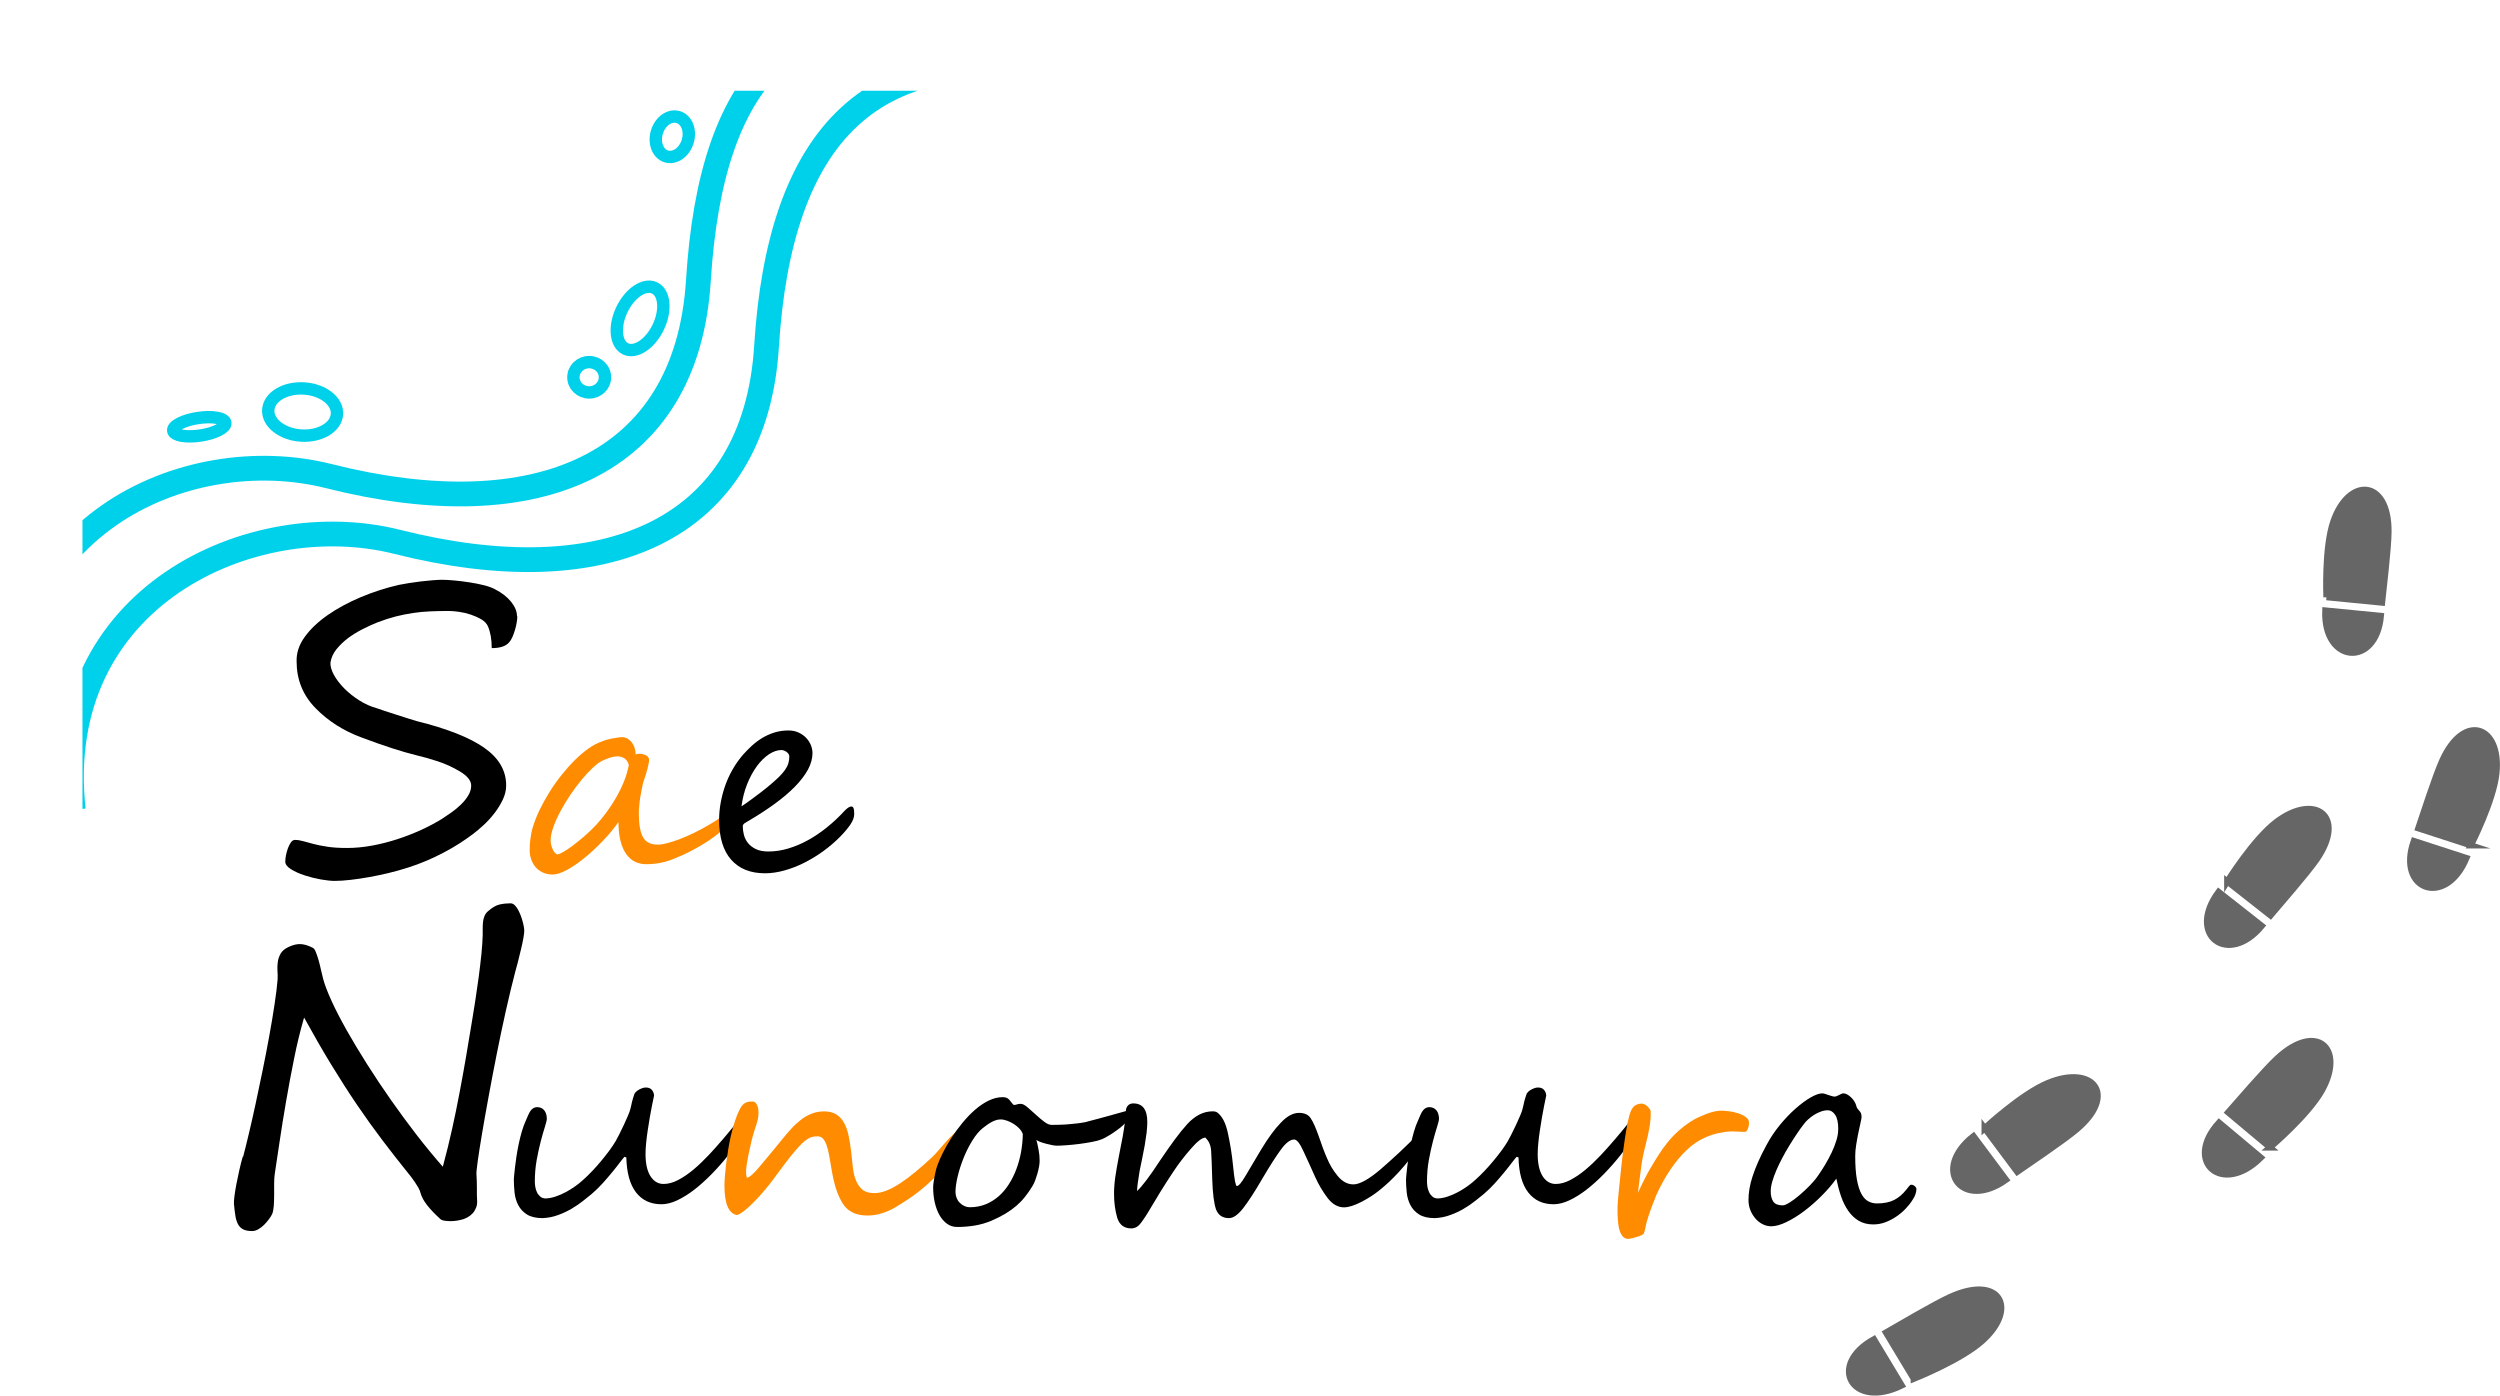 <?xml version="1.0" encoding="UTF-8"?>
<svg id="_レイヤー_1" data-name="レイヤー 1" xmlns="http://www.w3.org/2000/svg" width="403.82" height="225.43" xmlns:xlink="http://www.w3.org/1999/xlink" viewBox="0 0 403.82 225.43">
  <defs>
    <style>
      .cls-1 {
        stroke-width: 4px;
      }

      .cls-1, .cls-2, .cls-3 {
        fill: none;
      }

      .cls-1, .cls-4, .cls-3 {
        stroke-miterlimit: 10;
      }

      .cls-1, .cls-3 {
        stroke: #00d1eb;
      }

      .cls-4 {
        fill: #666;
        stroke: #666;
      }

      .cls-5 {
        fill: #ff8c00;
      }

      .cls-3 {
        stroke-width: 2px;
      }

      .cls-6 {
        clip-path: url(#clippath);
      }
    </style>
    <clipPath id="clippath">
      <rect class="cls-2" x="13.32" y="14.66" width="143.16" height="137.28"/>
    </clipPath>
  </defs>
  <path d="M83.56,99.56c0,.27-.03.6-.1,1-.06.4-.16.8-.28,1.2-.12.41-.26.79-.42,1.16-.16.36-.34.65-.54.86-.52.6-1.45.91-2.79.91,0-1.42-.21-2.59-.62-3.53-.19-.44-.55-.81-1.05-1.11-.51-.3-1.08-.56-1.7-.77-.63-.21-1.26-.36-1.9-.45-.64-.09-1.18-.14-1.64-.14-1.04,0-2.04.02-3,.06-.96.04-1.9.13-2.82.27-.92.14-1.85.32-2.79.56-.94.24-1.92.56-2.94.95-.78.31-1.59.68-2.43,1.11-.84.43-1.62.91-2.34,1.45-.71.54-1.33,1.14-1.85,1.78-.52.65-.84,1.35-.97,2.13-.04.58.14,1.25.55,2,.41.75.97,1.48,1.67,2.19.7.71,1.51,1.35,2.43,1.94.92.58,1.88,1.01,2.87,1.28.17.06.57.2,1.2.41.63.21,1.3.43,2.03.66.72.23,1.4.44,2.01.64.62.2,1.01.32,1.18.36,4.89,1.21,8.52,2.64,10.89,4.3s3.55,3.68,3.55,6.08c0,.77-.18,1.54-.54,2.3-.36.76-.81,1.49-1.35,2.19-.54.7-1.12,1.34-1.75,1.92-.63.58-1.21,1.07-1.75,1.47-.63.48-1.34.97-2.14,1.49-.8.51-1.65,1.01-2.56,1.48-.91.48-1.85.93-2.82,1.34s-1.96.78-2.95,1.09c-.97.31-2,.6-3.07.86-1.07.26-2.13.48-3.18.67-1.05.19-2.06.34-3.02.45-.96.11-1.82.17-2.58.17-.56,0-1.29-.08-2.19-.23-.9-.16-1.78-.38-2.64-.66-.87-.28-1.61-.62-2.22-1-.62-.39-.92-.8-.92-1.23,0-.27.04-.6.11-1,.08-.4.18-.78.32-1.16.14-.38.3-.69.49-.95.18-.26.39-.39.63-.39.43,0,.88.07,1.35.2.46.14,1.02.29,1.65.45.64.17,1.4.32,2.27.45.88.14,1.94.2,3.2.2s2.64-.13,4.04-.39c1.4-.26,2.76-.61,4.1-1.05,1.34-.44,2.62-.94,3.84-1.5,1.22-.56,2.32-1.15,3.29-1.75.45-.29.96-.63,1.51-1.02.55-.39,1.07-.81,1.54-1.27.48-.46.88-.95,1.2-1.47.32-.52.49-1.06.49-1.63,0-.79-.61-1.55-1.82-2.28-1.19-.71-2.41-1.26-3.65-1.66-1.24-.4-2.35-.71-3.33-.94-1.19-.29-2.53-.68-4.01-1.16-1.48-.48-3.11-1.05-4.88-1.72-2.94-1.08-5.43-2.67-7.46-4.75-2.03-2.08-3.05-4.6-3.05-7.53-.04-1.38.39-2.7,1.31-3.97.92-1.27,2.16-2.45,3.71-3.53,1.56-1.08,3.34-2.05,5.34-2.89,2-.84,4.06-1.51,6.18-1.99.43-.08.96-.18,1.57-.28.62-.1,1.25-.19,1.91-.27.66-.07,1.3-.14,1.91-.19.62-.05,1.14-.08,1.57-.08.52,0,1.17.04,1.96.11.79.07,1.6.17,2.43.3.83.13,1.62.28,2.37.47s1.35.41,1.8.66c1.1.56,1.97,1.24,2.6,2.03.63.79.94,1.56.94,2.31Z"/>
  <g>
    <path class="cls-5" d="M118.23,130.53s.05-.04.07-.04c.05,0,.08.06.11.18.03.12.05.28.05.47,0,.23-.03.48-.09.75-.06.27-.15.51-.27.73-.99,1.16-2.16,2.19-3.5,3.08-1.34.89-2.74,1.68-4.2,2.36-.59.26-1.13.49-1.63.69s-.98.36-1.44.48c-.47.12-.94.21-1.42.27-.48.06-1,.09-1.56.09-.62,0-1.19-.12-1.73-.37-.53-.25-1-.64-1.41-1.19s-.73-1.25-.96-2.11c-.23-.86-.35-1.91-.35-3.14-.75,1.07-1.62,2.12-2.6,3.13-.98,1.02-1.96,1.92-2.95,2.72-.99.8-1.93,1.44-2.82,1.91-.9.48-1.64.72-2.22.72-.65,0-1.21-.12-1.68-.35-.47-.23-.86-.53-1.16-.9-.3-.37-.53-.78-.68-1.24-.15-.46-.23-.9-.23-1.34,0-.23,0-.52.02-.86.01-.34.05-.69.09-1.04.05-.36.1-.71.17-1.05s.15-.65.24-.91c.26-.87.62-1.79,1.08-2.75.47-.96,1-1.92,1.59-2.87.59-.95,1.24-1.87,1.95-2.76.71-.89,1.43-1.7,2.16-2.42.73-.72,1.46-1.35,2.2-1.87.74-.52,1.44-.89,2.1-1.11.18-.09.42-.17.71-.26s.61-.16.94-.23c.33-.07.64-.12.94-.16s.53-.07.71-.07c.35,0,.65.08.93.25.27.17.5.38.7.65.2.27.34.57.44.9.1.33.15.66.15.98.17-.06.37-.09.61-.09.38,0,.73.08,1.06.25.33.17.5.42.5.75,0,.16-.03.36-.08.61-.05.25-.12.52-.19.83-.08.3-.17.62-.27.94-.11.32-.2.62-.29.89-.11.3-.21.69-.3,1.14-.1.46-.19.94-.27,1.44-.08.5-.15.99-.19,1.48-.05.49-.07.91-.07,1.27,0,1.77.22,3.06.67,3.86.44.8,1.24,1.21,2.38,1.21.42,0,.95-.08,1.58-.25.63-.17,1.31-.39,2.03-.66.72-.28,1.47-.61,2.26-.99.78-.38,1.55-.79,2.3-1.23.75-.43,1.46-.89,2.12-1.36.66-.47,1.23-.93,1.72-1.38ZM96.38,133.14c.47-.49.97-1.1,1.51-1.83.54-.72,1.06-1.51,1.56-2.36s.93-1.73,1.31-2.65c.38-.92.65-1.83.81-2.73-.15-.52-.39-.88-.72-1.09-.33-.2-.69-.3-1.08-.3-.42,0-.85.08-1.3.23-.44.15-.84.31-1.18.47-.44.2-.94.58-1.52,1.12-.58.54-1.18,1.19-1.81,1.94-.62.75-1.23,1.56-1.83,2.45-.59.88-1.13,1.77-1.6,2.65-.47.88-.86,1.74-1.15,2.56-.29.82-.44,1.54-.44,2.16,0,.23.03.48.1.74s.15.5.26.73c.11.23.23.41.36.55.14.15.27.22.41.22.15,0,.44-.12.87-.36s.93-.57,1.51-1c.58-.43,1.21-.94,1.9-1.53.68-.59,1.37-1.25,2.04-1.96Z"/>
    <path d="M137.98,131.49c0,.51-.2,1.06-.59,1.65-.39.59-.95,1.26-1.67,2-.83.84-1.74,1.62-2.73,2.34s-2.02,1.34-3.07,1.87c-1.05.53-2.12.95-3.2,1.25s-2.13.46-3.14.46c-2.36,0-4.19-.73-5.48-2.2-1.29-1.46-1.94-3.61-1.94-6.44,0-.9.08-1.82.25-2.75.17-.94.41-1.86.73-2.77.32-.91.73-1.8,1.22-2.65.49-.86,1.06-1.65,1.7-2.39.41-.45.86-.91,1.35-1.37.5-.46,1.05-.88,1.65-1.25.6-.37,1.26-.67,1.97-.9.71-.23,1.49-.35,2.34-.35.6,0,1.14.11,1.63.34.48.22.89.51,1.22.86.33.35.58.74.76,1.17.17.43.26.86.26,1.28,0,.88-.25,1.78-.74,2.69-.5.91-1.2,1.82-2.1,2.74-.9.92-1.99,1.84-3.25,2.76-1.26.92-2.67,1.84-4.22,2.75-.21.12-.42.24-.63.38-.21.14-.32.31-.32.51,0,.43.06.89.18,1.37.12.48.34.92.65,1.32.32.4.74.73,1.28.99.53.26,1.21.39,2.04.39,1.05,0,2.13-.16,3.22-.49,1.09-.33,2.16-.78,3.2-1.36,1.05-.58,2.06-1.27,3.05-2.07.99-.8,1.91-1.66,2.76-2.59.48-.51.87-.76,1.15-.76.17,0,.29.09.36.28.08.19.11.5.11.94ZM127.5,122.2c0-.16-.05-.3-.14-.43-.09-.13-.2-.24-.33-.33-.13-.09-.26-.16-.41-.21-.14-.05-.27-.08-.37-.08-.66,0-1.34.23-2.03.68-.69.46-1.34,1.09-1.94,1.9-.6.81-1.13,1.78-1.58,2.89-.45,1.12-.76,2.33-.93,3.63.21-.13.49-.32.84-.57.35-.25.72-.52,1.12-.82.4-.3.8-.6,1.2-.9.4-.3.76-.59,1.07-.85.69-.57,1.26-1.07,1.72-1.51.45-.44.81-.85,1.07-1.22.26-.37.45-.73.55-1.09.11-.36.16-.73.16-1.12Z"/>
  </g>
  <path d="M39.27,186.85c.26-.98.57-2.21.92-3.7.36-1.49.72-3.11,1.1-4.86.38-1.75.76-3.58,1.15-5.49.39-1.91.75-3.76,1.07-5.55.32-1.79.61-3.47.84-5.03.24-1.56.4-2.9.49-4,.02-.44.02-.9-.02-1.39-.03-.49-.02-.97.05-1.44.06-.47.22-.92.45-1.34.24-.43.66-.79,1.27-1.08.74-.35,1.41-.51,2.01-.47.61.04,1.27.25,1.98.63.15.08.3.31.45.69.15.38.3.81.44,1.31.14.5.27,1.03.39,1.58.12.55.23,1.03.34,1.42.26.96.72,2.16,1.38,3.6.66,1.44,1.48,3.02,2.45,4.74.97,1.72,2.07,3.54,3.29,5.47,1.22,1.93,2.51,3.86,3.86,5.78,1.35,1.93,2.74,3.81,4.15,5.64,1.42,1.83,2.82,3.53,4.2,5.1.58-2.17,1.09-4.23,1.52-6.19.43-1.96.83-3.88,1.18-5.77.36-1.89.7-3.76,1.02-5.63.32-1.87.65-3.8.97-5.8.17-1.02.36-2.16.55-3.42.19-1.26.38-2.53.55-3.81.17-1.28.32-2.52.44-3.72.12-1.2.19-2.24.21-3.11v-1.06c0-.35.02-.69.05-1.02.03-.32.11-.64.23-.94.12-.3.31-.57.57-.8.69-.6,1.32-.97,1.88-1.09.56-.13,1.16-.19,1.78-.19.3,0,.58.17.84.5.26.33.49.73.68,1.19.19.46.35.93.47,1.42.12.49.19.88.21,1.17.02.27-.02.7-.13,1.3-.11.59-.24,1.23-.41,1.92s-.33,1.37-.5,2.03c-.17.67-.31,1.19-.42,1.56-.5,1.9-1,3.99-1.51,6.27-.51,2.28-1,4.59-1.46,6.92-.47,2.33-.9,4.62-1.31,6.85-.41,2.23-.77,4.24-1.07,6.03-.3,1.79-.54,3.28-.7,4.45-.16,1.18-.23,1.88-.21,2.11.02.31.04.67.05,1.06.01.4.02.79.02,1.17v1.09c0,.34.01.61.03.8.04.5,0,.93-.15,1.3-.14.36-.32.67-.55.92s-.48.45-.76.61c-.28.16-.54.28-.78.36-.28.08-.61.16-.97.22-.37.06-.73.09-1.09.09s-.69-.03-1.01-.08c-.31-.05-.55-.16-.7-.33-.82-.75-1.51-1.47-2.06-2.17-.55-.7-.91-1.38-1.09-2.05-.04-.21-.15-.46-.32-.77-.17-.3-.36-.6-.57-.91-.21-.3-.41-.58-.6-.84-.19-.26-.36-.46-.49-.61-1.41-1.75-2.79-3.52-4.15-5.31-1.36-1.79-2.73-3.7-4.1-5.72-1.37-2.02-2.76-4.19-4.17-6.5-1.41-2.31-2.87-4.85-4.38-7.6-.61,2.08-1.15,4.3-1.62,6.66-.48,2.36-.91,4.67-1.3,6.94-.39,2.27-.74,4.42-1.04,6.46-.3,2.03-.56,3.77-.78,5.2-.06.42-.1.93-.1,1.55v1.86c0,.63-.02,1.21-.06,1.77-.04.55-.13.98-.26,1.3-.11.23-.28.5-.5.81s-.49.61-.78.91c-.29.29-.61.54-.94.73-.34.2-.67.3-.99.3-.63,0-1.12-.09-1.48-.28s-.63-.46-.83-.83c-.19-.37-.34-.82-.42-1.36-.09-.54-.16-1.17-.23-1.88-.02-.27,0-.7.08-1.3.08-.59.18-1.25.32-1.97.14-.72.3-1.46.47-2.24.17-.77.36-1.49.55-2.16Z"/>
  <g>
    <path d="M122.17,179.41c0,.15-.05.31-.14.5-.56,1.06-1.2,2.15-1.94,3.28-.74,1.13-1.53,2.24-2.39,3.33s-1.76,2.11-2.7,3.08c-.94.96-1.88,1.81-2.82,2.54-.94.73-1.87,1.31-2.78,1.74-.91.43-1.76.64-2.56.64-1.75,0-3.11-.64-4.1-1.91-.99-1.28-1.51-3.16-1.57-5.65l-.29-.11c-.15.15-.39.44-.73.89-.34.45-.74.97-1.22,1.55s-1,1.2-1.58,1.84c-.58.64-1.18,1.22-1.79,1.74-.38.3-.83.67-1.37,1.1-.53.43-1.14.84-1.81,1.24-.67.4-1.4.75-2.2,1.04-.8.3-1.64.47-2.53.51-1.07,0-1.91-.2-2.53-.59-.62-.39-1.08-.89-1.4-1.5s-.52-1.28-.6-2.02c-.08-.74-.12-1.46-.12-2.15,0-.09.01-.3.05-.65.03-.35.08-.79.14-1.32.06-.53.14-1.12.24-1.77.1-.65.22-1.32.36-1.99.14-.67.31-1.34.5-2,.19-.66.41-1.26.67-1.82.14-.3.26-.59.37-.85s.23-.48.36-.66c.13-.18.27-.33.44-.43.17-.11.37-.17.61-.18.3,0,.55.06.76.17.2.12.36.26.49.45.12.18.21.38.26.6.05.22.08.43.08.65s-.1.65-.3,1.28c-.2.64-.43,1.41-.67,2.33-.24.91-.46,1.93-.67,3.06-.2,1.12-.3,2.29-.3,3.49,0,.23.02.5.07.82.05.31.14.61.27.89s.32.52.55.72c.23.2.54.29.91.29.51-.03,1.04-.13,1.58-.32.54-.18,1.08-.41,1.61-.7.53-.28,1.05-.6,1.55-.96.5-.36.95-.72,1.35-1.1.44-.39.9-.84,1.39-1.36.49-.51.97-1.05,1.43-1.61.47-.56.9-1.11,1.31-1.66.41-.55.74-1.06,1.02-1.52.14-.25.33-.61.58-1.09s.5-.99.74-1.52c.25-.54.47-1.04.68-1.52s.33-.84.39-1.09c.06-.22.11-.42.15-.61.04-.19.08-.37.12-.55.05-.18.1-.37.16-.58.06-.2.14-.43.23-.7.05-.1.13-.21.26-.34.13-.12.28-.24.46-.34.18-.1.37-.18.56-.25.2-.07.38-.1.56-.1.42,0,.74.12.96.37.22.25.34.55.37.91,0,.01-.03.18-.1.5-.07.32-.15.74-.26,1.26-.11.52-.21,1.12-.33,1.78-.11.67-.22,1.35-.33,2.06-.11.7-.19,1.39-.26,2.07s-.1,1.28-.1,1.82c0,1.54.27,2.72.8,3.56.53.83,1.24,1.25,2.11,1.25.75,0,1.54-.21,2.36-.64.82-.43,1.65-.99,2.48-1.69s1.65-1.48,2.46-2.34c.8-.86,1.58-1.73,2.31-2.59.74-.86,1.42-1.69,2.05-2.47s1.18-1.44,1.65-1.98c.47-.48.84-.72,1.11-.72.17,0,.3.06.41.17.11.12.16.25.16.41Z"/>
    <path class="cls-5" d="M155.55,183.3c0,.28-.05.55-.15.84-.1.28-.22.57-.36.85-.14.28-.3.56-.49.83-.18.27-.35.53-.52.77-.44.65-.95,1.32-1.53,1.99s-1.22,1.33-1.88,1.97c-.67.64-1.36,1.24-2.07,1.81-.71.57-1.4,1.07-2.08,1.5-.54.35-1.06.67-1.55.98-.49.3-.98.57-1.48.78s-1.02.39-1.56.52-1.14.2-1.78.2c-1.25,0-2.26-.3-3.05-.91-.39-.3-.73-.7-1.03-1.19-.29-.49-.55-1.03-.77-1.62-.22-.59-.41-1.22-.56-1.89-.16-.67-.29-1.33-.39-1.98-.14-.81-.26-1.54-.38-2.19-.12-.64-.26-1.19-.42-1.63-.16-.44-.35-.78-.58-1.02s-.52-.36-.88-.36c-.29,0-.56.03-.81.09-.26.06-.52.17-.8.35-.28.17-.58.42-.91.74-.33.32-.72.74-1.16,1.26-.44.52-.95,1.16-1.52,1.91-.57.75-1.24,1.65-2.01,2.7-.38.51-.82,1.07-1.33,1.67-.51.61-1.03,1.19-1.57,1.74-.53.55-1.06,1.04-1.57,1.46-.51.42-.96.69-1.35.8-1.32-.28-1.99-1.86-1.99-4.76,0-.77.09-1.94.27-3.5.09-.71.2-1.45.32-2.23.12-.78.27-1.55.45-2.33.18-.78.39-1.53.62-2.26.23-.73.51-1.41.82-2.03.15-.29.31-.52.47-.69.17-.17.33-.29.51-.37.17-.08.35-.13.54-.15.19-.02.38-.03.58-.03.24,0,.45.16.64.48.19.32.28.76.28,1.33,0,.35-.03.67-.09.98-.06.3-.14.62-.25.94-.11.32-.22.66-.34,1.03-.12.37-.24.79-.36,1.27-.09.39-.19.83-.3,1.3s-.22.96-.32,1.46c-.1.49-.18.98-.25,1.45-.07.47-.1.9-.1,1.27,0,.26.05.53.14.8.42-.04,1.11-.65,2.08-1.83.5-.59,1.04-1.25,1.64-1.96.59-.71,1.24-1.49,1.93-2.35.51-.64,1.02-1.23,1.52-1.78.5-.55,1.03-1.03,1.57-1.45s1.12-.74,1.73-.98,1.28-.36,2.02-.36c.78,0,1.43.16,1.95.49s.94.78,1.25,1.35c.32.57.56,1.26.73,2.06.17.8.31,1.67.42,2.63.09.81.18,1.62.26,2.41.08.8.24,1.51.49,2.14.24.63.59,1.14,1.04,1.53s1.1.59,1.94.59c.65,0,1.32-.14,2.03-.43.71-.29,1.45-.69,2.23-1.21.78-.51,1.59-1.12,2.43-1.82s1.7-1.46,2.58-2.28c.35-.32.73-.72,1.14-1.21.41-.49.82-.95,1.22-1.4.4-.45.77-.83,1.12-1.15.35-.32.62-.48.84-.48.09,0,.24.04.44.13s.3.23.3.43Z"/>
    <path d="M182.8,179.67c0,.25-.09.51-.27.8-.18.29-.41.58-.7.88-.29.3-.61.59-.97.87s-.72.54-1.08.78-.7.45-1.03.63c-.32.18-.59.32-.8.4-.39.16-.91.3-1.55.42-.64.12-1.31.23-2,.32-.69.09-1.37.16-2.03.21-.66.05-1.22.08-1.67.08-.18,0-.43-.03-.74-.09-.32-.06-.64-.13-.97-.22-.33-.09-.64-.18-.94-.29s-.51-.22-.64-.34c.14.55.26,1.11.36,1.66.11.56.16,1.13.16,1.73,0,.26-.03.58-.1.96-.07.38-.16.76-.27,1.14-.11.38-.24.75-.37,1.11-.14.36-.28.65-.43.88-.39.64-.79,1.22-1.21,1.74-.41.52-.88,1-1.4,1.45-.52.44-1.1.86-1.75,1.25-.65.39-1.39.77-2.23,1.13-.9.38-1.81.64-2.72.79-.91.15-1.85.23-2.83.23-.62,0-1.17-.17-1.65-.52-.48-.35-.89-.82-1.22-1.4-.33-.59-.58-1.26-.76-2.03-.17-.77-.26-1.57-.26-2.41,0-.22.02-.49.06-.8.04-.32.09-.64.16-.98.07-.33.14-.65.21-.96.08-.3.15-.57.23-.78.21-.61.51-1.3.9-2.09.39-.78.85-1.58,1.38-2.4.53-.82,1.11-1.62,1.76-2.41.65-.79,1.32-1.5,2.03-2.12.71-.62,1.44-1.12,2.21-1.5.77-.38,1.53-.57,2.3-.57.26,0,.46.04.62.11.16.07.29.17.41.28.11.12.21.24.3.37s.2.26.32.39c.05.07.11.11.2.11.12,0,.27-.03.45-.09.18-.06.38-.09.61-.09.29,0,.64.18,1.06.53.42.36.86.75,1.32,1.17.46.43.92.82,1.38,1.17.46.36.87.53,1.23.53.41,0,.84,0,1.31-.02.47-.01.94-.04,1.42-.08.48-.04.96-.08,1.42-.14.47-.06.9-.12,1.29-.2.11-.03.35-.09.74-.2.39-.1.85-.22,1.37-.36.52-.14,1.07-.29,1.65-.45.58-.16,1.12-.31,1.61-.45.5-.14.91-.25,1.23-.34.32-.09.5-.13.53-.13.09,0,.17.02.25.07.08.04.11.12.11.24ZM165.19,183.15c-.09-.29-.27-.57-.53-.85-.26-.28-.56-.52-.9-.74s-.7-.39-1.07-.53c-.38-.14-.73-.21-1.06-.21-.27,0-.53.04-.79.13-.26.09-.51.2-.76.34-.25.14-.49.29-.71.46-.23.17-.44.32-.63.47-.59.48-1.15,1.15-1.68,2.01-.53.86-1,1.79-1.4,2.78-.4.99-.72,1.98-.96,2.97-.24.99-.36,1.84-.36,2.57,0,.32.06.63.17.92.11.3.27.56.49.78.21.23.46.41.74.54.29.14.6.21.95.21.9,0,1.74-.16,2.51-.47.77-.31,1.46-.74,2.09-1.28.62-.54,1.18-1.19,1.66-1.95.48-.75.89-1.57,1.22-2.45.33-.88.58-1.8.76-2.77.17-.97.27-1.95.28-2.94Z"/>
    <path d="M229.9,183.52c0,.49-.26,1.12-.79,1.89-1.05,1.45-2.09,2.73-3.11,3.85-1.02,1.12-2.08,2.12-3.18,3-.39.32-.83.63-1.31.95-.48.31-1.01.62-1.58.92-1.16.59-2.11.89-2.84.89-.98,0-1.86-.5-2.64-1.5-.78-1.03-1.46-2.17-2.03-3.44-.29-.65-.58-1.3-.88-1.96-.3-.65-.61-1.33-.93-2.02-.6-1.36-1.12-2.04-1.56-2.04-.63,0-1.34.53-2.12,1.59-.78,1.06-1.79,2.63-3.02,4.72-1.22,2.1-2.25,3.69-3.09,4.77-.84,1.08-1.61,1.62-2.3,1.62-1.04,0-1.74-.47-2.1-1.41-.33-.96-.53-2.56-.61-4.81-.03-1.13-.06-2.08-.09-2.86-.03-.78-.06-1.38-.09-1.82-.06-.88-.38-1.59-.95-2.11-.53.03-1.3.63-2.32,1.81-1.04,1.19-1.95,2.37-2.74,3.56-.79,1.18-1.55,2.36-2.27,3.53-.23.38-.44.74-.65,1.09-.21.35-.43.7-.65,1.07-.35.61-.67,1.13-.96,1.58-.29.44-.55.82-.78,1.12-.44.61-.96.91-1.58.91-1.14,0-1.9-.57-2.26-1.7-.35-1.2-.52-2.48-.52-3.83,0-.46.01-.92.05-1.37.03-.45.08-.89.14-1.33.06-.43.14-.94.24-1.51.1-.57.21-1.21.35-1.92.29-1.41.49-2.45.61-3.13.17-.96.29-1.78.38-2.46.09-.68.14-1.25.14-1.7,0-.35.11-.64.32-.88.21-.24.5-.36.88-.36,1.5,0,2.26.99,2.26,2.98,0,.52-.04,1.11-.11,1.75-.08.65-.18,1.32-.3,2.02-.13.7-.26,1.41-.41,2.12-.14.71-.28,1.39-.42,2.04-.27,1.6-.41,2.67-.41,3.24.41-.38.92-.97,1.53-1.78.62-.81,1.34-1.86,2.17-3.13.86-1.28,1.65-2.4,2.37-3.38s1.4-1.82,2.03-2.51c1.26-1.38,2.63-2.07,4.09-2.07.33,0,.58.06.74.17.81.59,1.39,1.71,1.74,3.35.18.83.34,1.69.49,2.6.14.91.27,1.88.37,2.93.2,2.02.39,3.02.59,3.02.29,0,.77-.57,1.44-1.72.06-.1.21-.36.45-.76.24-.41.5-.85.79-1.33.29-.48.55-.93.8-1.35.25-.42.42-.7.51-.85,1.07-1.77,2.09-3.16,3.07-4.18,1.01-1.09,2-1.63,2.98-1.63.9,0,1.53.3,1.9.89.2.29.39.67.6,1.13.2.46.42,1.01.64,1.63.26.75.5,1.44.73,2.06.23.62.45,1.17.67,1.66.21.49.45.98.73,1.45.28.47.61.93.98,1.38.75.9,1.59,1.35,2.53,1.35,1.02,0,2.5-.82,4.42-2.46.96-.83,1.94-1.71,2.95-2.65,1-.94,2.04-1.94,3.13-3,.18-.17.35-.26.5-.26.23,0,.34.19.34.57Z"/>
    <path d="M266.28,179.41c0,.15-.05.31-.14.5-.56,1.06-1.2,2.15-1.94,3.28-.74,1.13-1.53,2.24-2.39,3.33s-1.76,2.11-2.7,3.08c-.94.96-1.88,1.81-2.82,2.54-.94.73-1.87,1.31-2.78,1.74-.91.43-1.76.64-2.56.64-1.75,0-3.11-.64-4.1-1.91-.99-1.28-1.51-3.16-1.57-5.65l-.29-.11c-.15.15-.39.44-.73.89-.34.45-.74.97-1.22,1.55s-1,1.2-1.58,1.84c-.58.64-1.18,1.22-1.79,1.74-.38.3-.83.67-1.37,1.1-.53.43-1.14.84-1.81,1.24-.67.4-1.4.75-2.2,1.04-.8.3-1.64.47-2.53.51-1.07,0-1.91-.2-2.53-.59-.62-.39-1.08-.89-1.4-1.5s-.52-1.28-.6-2.02c-.08-.74-.12-1.46-.12-2.15,0-.09.01-.3.05-.65.03-.35.08-.79.14-1.32.06-.53.14-1.12.24-1.77.1-.65.22-1.32.36-1.99.14-.67.31-1.34.5-2,.19-.66.41-1.26.67-1.82.14-.3.26-.59.37-.85s.23-.48.36-.66c.13-.18.27-.33.44-.43.17-.11.37-.17.61-.18.3,0,.55.06.76.17.2.12.36.26.49.45.12.18.21.38.26.6.05.22.08.43.08.65s-.1.65-.3,1.28c-.2.64-.43,1.41-.67,2.33-.24.91-.46,1.93-.67,3.06-.2,1.12-.3,2.29-.3,3.49,0,.23.02.5.07.82.05.31.14.61.27.89s.32.52.55.72c.23.2.54.29.91.29.51-.03,1.04-.13,1.58-.32.54-.18,1.08-.41,1.61-.7.53-.28,1.05-.6,1.55-.96.5-.36.95-.72,1.35-1.1.44-.39.9-.84,1.39-1.36.49-.51.97-1.05,1.43-1.61.47-.56.9-1.11,1.31-1.66.41-.55.74-1.06,1.02-1.52.14-.25.33-.61.58-1.09s.5-.99.74-1.52c.25-.54.47-1.04.68-1.52s.33-.84.39-1.09c.06-.22.11-.42.15-.61.04-.19.08-.37.12-.55.05-.18.1-.37.16-.58.06-.2.14-.43.23-.7.05-.1.13-.21.26-.34s.28-.24.46-.34c.18-.1.37-.18.56-.25.2-.07.38-.1.56-.1.42,0,.74.12.96.37.22.25.34.55.37.91,0,.01-.03.18-.1.5-.07.32-.15.74-.26,1.26-.11.52-.21,1.12-.33,1.78-.11.67-.22,1.35-.33,2.06-.11.7-.19,1.39-.26,2.07s-.1,1.28-.1,1.82c0,1.54.27,2.72.8,3.56.53.83,1.24,1.25,2.11,1.25.75,0,1.54-.21,2.36-.64.82-.43,1.65-.99,2.48-1.69s1.65-1.48,2.46-2.34c.8-.86,1.58-1.73,2.31-2.59.74-.86,1.42-1.69,2.05-2.47s1.18-1.44,1.65-1.98c.47-.48.84-.72,1.11-.72.17,0,.3.06.41.17.1.12.16.25.16.41Z"/>
    <path class="cls-5" d="M282.51,181.3c0,.09,0,.21-.02.38-.02.17-.05.33-.11.5-.06.17-.13.32-.21.45-.08.13-.19.2-.33.2-.09,0-.24,0-.45-.01-.21,0-.43-.02-.67-.03-.23-.01-.46-.03-.67-.03-.21,0-.36-.01-.45-.01-2.87.17-5.27,1.19-7.18,3.04-1.88,1.81-3.51,4.23-4.88,7.26-.26.62-.51,1.27-.76,1.94-.25.67-.49,1.37-.71,2.11-.12.41-.21.76-.26,1.08-.05.31-.14.64-.26.99-.03.12-.16.23-.38.34s-.48.21-.76.29c-.28.09-.55.16-.8.22-.26.06-.43.09-.52.09-1.04.06-1.63-.98-1.76-3.11-.05-.58-.06-1.11-.06-1.58,0-.47.03-.93.06-1.37.03-.44.07-.91.12-1.39.05-.49.11-1.03.17-1.64.08-.75.17-1.62.27-2.61.1-.99.23-1.98.36-2.98s.28-1.95.43-2.86c.15-.91.31-1.66.47-2.25.17-.68.39-1.19.69-1.52.29-.33.73-.51,1.3-.54.15,0,.31.04.49.12.17.08.33.18.47.32.14.13.26.27.36.41.1.15.15.28.17.39.01.36,0,.76-.02,1.19-.03.43-.08.87-.16,1.33-.08.46-.17.92-.27,1.38-.11.46-.21.91-.32,1.33-.21.83-.37,1.53-.49,2.12s-.21,1.16-.28,1.71c-.08.55-.15,1.14-.23,1.77-.08.63-.17,1.41-.29,2.34.26-.55.48-1.02.67-1.41.19-.39.36-.74.51-1.03.15-.3.29-.56.42-.79.13-.23.27-.47.42-.73.15-.25.32-.53.5-.84s.41-.67.68-1.11c1.05-1.68,2.18-3.06,3.39-4.12,1.2-1.07,2.36-1.83,3.48-2.29,1.26-.58,2.3-.89,3.11-.94.39-.01.86,0,1.4.07.54.06,1.06.17,1.56.33.5.16.92.37,1.28.62.35.25.53.56.53.92Z"/>
    <path d="M309.55,192.11c0,.23-.05.5-.15.79-.1.3-.25.6-.46.9-.27.45-.63.91-1.07,1.38-.44.47-.94.9-1.49,1.28-.55.38-1.15.7-1.79.95-.65.25-1.32.37-2.01.37-.9,0-1.68-.2-2.34-.59s-1.22-.92-1.69-1.6-.87-1.46-1.17-2.36c-.31-.9-.56-1.85-.76-2.85-.66.93-1.45,1.85-2.36,2.76-.91.91-1.85,1.74-2.82,2.47-.97.73-1.93,1.33-2.87,1.78-.94.46-1.77.69-2.49.69-.48,0-.94-.12-1.39-.35-.44-.23-.84-.54-1.17-.94s-.61-.84-.8-1.35c-.2-.51-.29-1.04-.29-1.61s.05-1.16.15-1.78c.1-.62.26-1.29.5-2.01.23-.72.53-1.5.9-2.34.37-.84.82-1.76,1.37-2.76.6-1.13,1.32-2.2,2.14-3.21.83-1.01,1.67-1.89,2.53-2.65s1.67-1.36,2.45-1.81c.77-.44,1.4-.66,1.88-.66.14,0,.29.03.46.09.17.06.35.12.54.18.19.07.37.12.54.17.17.05.32.08.44.08s.24-.03.36-.08c.12-.05.24-.11.36-.17.12-.07.24-.13.36-.18.12-.06.24-.09.36-.09.18,0,.38.06.59.17.21.12.41.26.61.45.2.18.37.39.52.62.15.23.26.46.32.67.06.26.14.45.24.58.1.12.2.24.29.34.1.1.18.22.25.36.07.14.1.35.1.64,0,.15-.05.45-.16.91-.11.46-.22,1-.35,1.62-.13.62-.24,1.26-.35,1.92-.11.67-.16,1.28-.16,1.83,0,1.55.09,2.82.27,3.81.18.99.43,1.77.74,2.34.32.57.69.97,1.12,1.19s.88.33,1.37.33c1.14,0,2.08-.19,2.81-.57.73-.38,1.38-.94,1.95-1.67.17-.2.31-.38.43-.54.12-.16.24-.24.36-.24.21,0,.4.08.58.24.17.16.26.33.26.5ZM296.93,182.41c0-1.09-.17-1.87-.51-2.35s-.73-.72-1.16-.72c-.38,0-.76.07-1.14.21-.38.14-.75.32-1.09.53-.35.22-.66.46-.95.72-.29.26-.52.51-.7.76-.36.46-.74.99-1.14,1.59-.4.59-.8,1.22-1.2,1.87-.4.65-.78,1.32-1.14,2-.36.68-.68,1.35-.96,1.99-.28.65-.5,1.26-.67,1.85-.17.59-.25,1.11-.25,1.58,0,.68.14,1.23.41,1.64s.78.62,1.53.62c.26,0,.63-.16,1.13-.47.5-.31,1.03-.71,1.59-1.19s1.12-1,1.66-1.55c.54-.56.99-1.09,1.33-1.6.38-.54.76-1.12,1.14-1.76.38-.64.73-1.29,1.05-1.96.32-.67.57-1.32.77-1.97.2-.64.29-1.24.29-1.79Z"/>
  </g>
  <ellipse class="cls-3" cx="103.39" cy="51.42" rx="5.45" ry="3.26" transform="translate(12.53 122.69) rotate(-64.55)"/>
  <ellipse class="cls-3" cx="95.17" cy="60.94" rx="2.55" ry="2.45"/>
  <ellipse class="cls-3" cx="48.89" cy="66.55" rx="3.81" ry="5.56" transform="translate(-20.6 111.18) rotate(-86.41)"/>
  <ellipse class="cls-3" cx="32.19" cy="68.93" rx="4.26" ry="1.43" transform="translate(-9.96 5.6) rotate(-8.61)"/>
  <ellipse class="cls-3" cx="108.6" cy="22.1" rx="3.32" ry="2.6" transform="translate(56.17 119.73) rotate(-73.27)"/>
  <g class="cls-6">
    <path class="cls-1" d="M11.84,130.82c-3.77-34.42,28.96-49.19,52.3-43.3,33.44,8.44,57.8-1.53,59.68-31.59,2.08-33.34,16.43-51.12,51.38-43.09"/>
    <path class="cls-1" d="M2.31,119.88c-3.77-34.42,27.48-48.86,50.82-42.97,33.44,8.44,57.8-1.53,59.68-31.59,2.08-33.34,15.6-49.3,50.55-41.28"/>
  </g>
  <g>
    <path class="cls-4" d="M302.69,216.32c-7.59,4.21-3.52,11.41,4.5,7.47l-4.5-7.47Z"/>
    <path class="cls-4" d="M309.13,222.71l-4.5-7.47c1.8-1.03,7.83-4.59,10.39-5.75,8.04-3.67,11.03,1.83,5.19,7.09-3.44,3.1-11.08,6.14-11.08,6.14Z"/>
  </g>
  <g>
    <path class="cls-4" d="M358.43,181.32c-5.77,6.35.51,11.9,6.77,5.67l-6.77-5.67Z"/>
    <path class="cls-4" d="M366.67,185.35l-6.77-5.67c1.36-1.54,5.87-6.79,7.89-8.68,6.37-5.98,11.05-1.71,7.29,5.09-2.22,4.01-8.42,9.26-8.42,9.26Z"/>
  </g>
  <g>
    <path class="cls-4" d="M389.9,135.84c-2.83,7.99,5.17,10.81,8.5,2.76l-8.5-2.76Z"/>
    <path class="cls-4" d="M399.12,136.55l-8.5-2.76c.65-1.92,2.75-8.43,3.87-10.92,3.54-7.87,9.55-5.63,8.75,2.03-.47,4.52-4.13,11.65-4.13,11.65Z"/>
  </g>
  <g>
    <path class="cls-4" d="M324.04,190.57c-7.01,5.01-12.2-1.57-5.27-7.06l5.27,7.06Z"/>
    <path class="cls-4" d="M320.57,182.23l5.27,7.06c1.69-1.18,7.47-5.06,9.59-6.85,6.68-5.63,2.67-10.54-4.63-7.51-4.3,1.78-10.23,7.31-10.23,7.31Z"/>
  </g>
  <g>
    <path class="cls-4" d="M365.35,149.56c-5.43,6.58-12.2,1.53-6.99-5.5l6.99,5.5Z"/>
    <path class="cls-4" d="M359.76,142.38l6.99,5.5c1.32-1.56,5.85-6.75,7.42-9,4.94-7.1-.25-10.84-6.49-6.1-3.68,2.79-7.92,9.61-7.92,9.61Z"/>
  </g>
  <g>
    <path class="cls-4" d="M384.58,99.49c-.76,8.38-9.31,7.75-8.98-.88l8.98.88Z"/>
    <path class="cls-4" d="M375.79,96.46l8.98.88c.21-2,1.02-8.74,1.04-11.45.06-8.55-6.41-8.92-8.91-1.64-1.47,4.29-1.11,12.22-1.11,12.22Z"/>
  </g>
</svg>